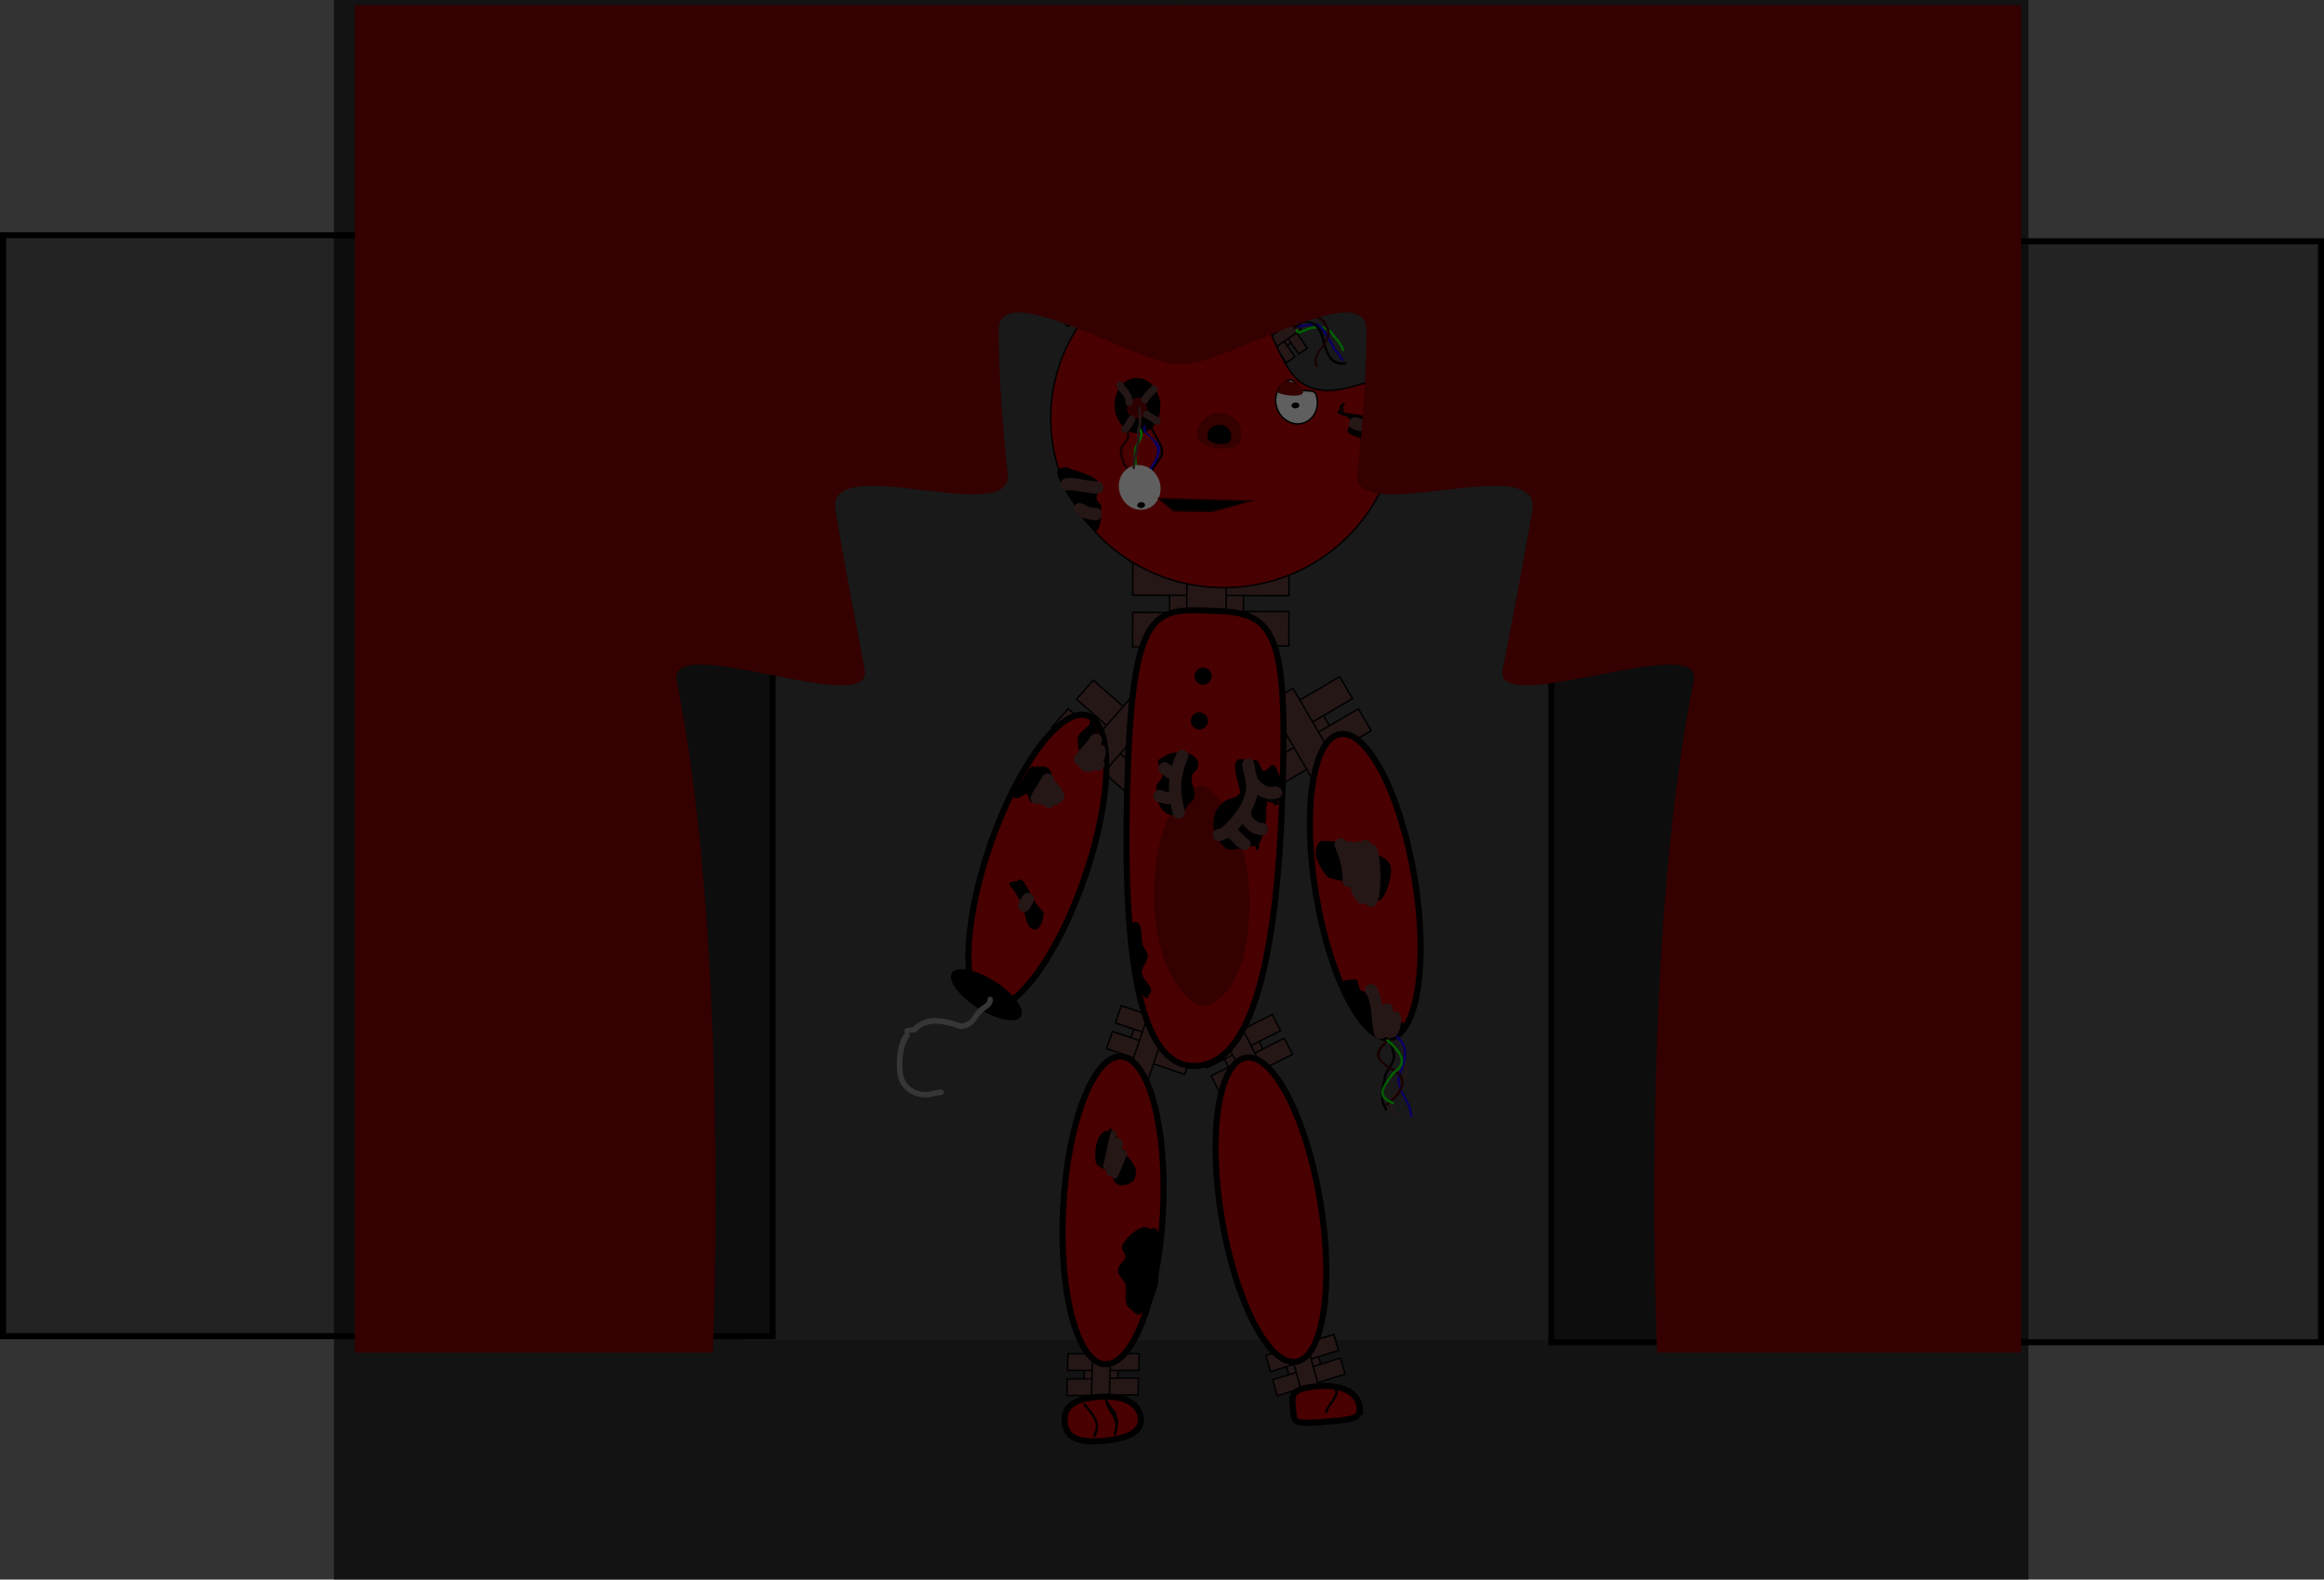 <svg version="1.1" xmlns="http://www.w3.org/2000/svg" xmlns:xlink="http://www.w3.org/1999/xlink" width="764" height="519.38" viewBox="0,0,764,519.38"><rect x="0" y="0" width="764" height="519.38" fill="#333333" stroke="none"/><g transform="translate(148.306,79.69)"><g data-paper-data="{&quot;isPaintingLayer&quot;:true}" fill-rule="nonzero" stroke-linejoin="miter" stroke-miterlimit="10" stroke-dasharray="" stroke-dashoffset="0" style="mix-blend-mode: normal"><path d="M97.5,361v-362h279v362z" fill="#424242" stroke="none" stroke-width="NaN" stroke-linecap="butt"/><path d="M-147.306,359.656v-362h253v362z" fill="#232323" stroke="#000000" stroke-width="2" stroke-linecap="butt"/><path d="M361.694,361.656v-362h253v362z" fill="#232323" stroke="#000000" stroke-width="2" stroke-linecap="butt"/><g fill="#663f3f" stroke="#000000" stroke-width="0.5" stroke-linecap="butt"><path d="M208.035,375.649l0.149,-5.503l11.056,-0.012l-0.149,5.503z"/><path d="M202.411,379.192l0.149,-5.503l11.056,-0.012l-0.149,5.503z"/><path d="M214.981,370.924l0.149,-5.503l11.056,-0.012l-0.149,5.503z"/><path d="M214.762,378.983l0.149,-5.503l11.056,-0.012l-0.149,5.503z"/><path d="M202.635,370.937l0.149,-5.503l11.056,-0.012l-0.149,5.503z"/><path d="M210.354,385.277l0.618,-22.8l5.897,-0.006l-0.618,22.8z"/></g><g fill="#663f3f" stroke="#000000" stroke-width="0.5" stroke-linecap="butt"><path d="M275.89,374.221l-1.485,-5.301l10.558,-3.28l1.485,5.301z"/><path d="M271.566,379.269l-1.485,-5.301l10.558,-3.28l1.485,5.301z"/><path d="M281.129,367.654l-1.485,-5.301l10.558,-3.28l1.485,5.301z"/><path d="M283.303,375.417l-1.485,-5.301l10.558,-3.28l1.485,5.301z"/><path d="M269.339,371.316l-1.485,-5.301l10.558,-3.28l1.485,5.301z"/><path d="M280.952,382.733l-6.151,-21.963l5.631,-1.749l6.151,21.963z"/></g><g fill="#663f3f" stroke="#000000" stroke-width="0.5" stroke-linecap="butt"><path d="M207.582,161.465l5.509,-6.255l13.403,11.805l-5.509,6.255z"/><path d="M197.339,159.583l5.509,-6.255l13.403,11.805l-5.509,6.255z"/><path d="M220.569,163.383l5.509,-6.255l13.403,11.805l-5.509,6.255z"/><path d="M212.502,172.542l5.509,-6.255l13.403,11.805l-5.509,6.255z"/><path d="M205.603,150.201l5.509,-6.255l13.403,11.805l-5.509,6.255z"/><path d="M201.069,175.165l22.823,-25.912l7.148,6.296l-22.823,25.912z"/></g><g fill="#663f3f" stroke="#000000" stroke-width="0.5" stroke-linecap="butt"><path d="M274.984,170.767l-4.204,-7.197l15.422,-9.008l4.204,7.197z"/><path d="M269.976,179.898l-4.204,-7.197l15.422,-9.008l4.204,7.197z"/><path d="M280.891,159.043l-4.204,-7.197l15.422,-9.008l4.204,7.197z"/><path d="M287.047,169.581l-4.204,-7.197l15.422,-9.008l4.204,7.197z"/><path d="M263.67,169.102l-4.204,-7.197l15.422,-9.008l4.204,7.197z"/><path d="M285.939,181.26l-17.416,-29.816l8.225,-4.804l17.416,29.816z"/></g><g fill="#663f3f" stroke="#000000" stroke-width="0.5" stroke-linecap="butt"><path d="M256.527,273.083l-2.692,-5.319l11.398,-5.769l2.692,5.319z"/><path d="M252.558,279.387l-2.692,-5.319l11.398,-5.769l2.692,5.319z"/><path d="M261.248,264.966l-2.692,-5.319l11.398,-5.769l2.692,5.319z"/><path d="M265.19,272.755l-2.692,-5.319l11.398,-5.769l2.692,5.319z"/><path d="M248.52,271.408l-2.692,-5.319l11.398,-5.769l2.692,5.319z"/><path d="M263.897,281.045l-11.153,-22.036l6.079,-3.077l11.153,22.036z"/></g><g fill="#663f3f" stroke="#000000" stroke-width="0.5" stroke-linecap="butt"><path d="M222.779,263.532l1.917,-5.645l12.096,4.108l-1.917,5.645z"/><path d="M215.499,265.107l1.917,-5.645l12.096,4.108l-1.917,5.645z"/><path d="M231.881,261.226l1.917,-5.645l12.096,4.108l-1.917,5.645z"/><path d="M229.075,269.492l1.917,-5.645l12.096,4.108l-1.917,5.645z"/><path d="M218.374,256.639l1.917,-5.645l12.096,4.108l-1.917,5.645z"/><path d="M222.247,274.369l7.941,-23.386l6.451,2.191l-7.941,23.386z"/></g><g fill="#663f3f" stroke="#000000" stroke-width="0.5" stroke-linecap="butt"><path d="M269.594,28.72l2.788,-1.928l4.131,5.974l-2.788,1.928z"/><path d="M265.736,26.972l2.788,-1.928l4.131,5.974l-2.788,1.928z"/><path d="M274.531,30.751l2.788,-1.928l4.131,5.974l-2.788,1.928z"/><path d="M270.448,33.574l2.788,-1.928l4.131,5.974l-2.788,1.928z"/><path d="M269.918,24.08l2.788,-1.928l4.131,5.974l-2.788,1.928z"/><path d="M265.679,33.487l11.549,-7.986l2.203,3.186l-11.549,7.986z"/></g><g fill="#663f3f" stroke="#000000" stroke-width="0.5" stroke-linecap="butt"><path d="M204.065,23.621l-2.237,-2.546l5.456,-4.794l2.237,2.546z"/><path d="M202.775,27.655l-2.237,-2.546l5.456,-4.794l2.237,2.546z"/><path d="M205.511,18.482l-2.237,-2.546l5.456,-4.794l2.237,2.546z"/><path d="M208.787,22.211l-2.237,-2.546l5.456,-4.794l2.237,2.546z"/><path d="M199.419,23.836l-2.237,-2.546l5.456,-4.794l2.237,2.546z"/><path d="M209.253,26.958l-9.269,-10.548l2.91,-2.557l9.269,10.548z"/></g><g fill="#663f3f" stroke="#000000" stroke-width="0.5" stroke-linecap="butt"><path d="M236.176,125.743l0.031,-11.321l24.258,0.066l-0.031,11.321z"/><path d="M224.027,132.987l0.031,-11.321l24.258,0.066l-0.031,11.321z"/><path d="M251.162,116.08l0.031,-11.321l24.258,0.066l-0.031,11.321z"/><path d="M251.117,132.657l0.031,-11.321l24.258,0.066l-0.031,11.321z"/><path d="M224.074,116.006l0.031,-11.321l24.258,0.066l-0.031,11.321z"/><path d="M241.782,145.569l0.129,-46.899l12.938,0.035l-0.129,46.899z"/></g><path d="M311.021,52.997c2.531,30.741 -20.879,57.758 -52.288,60.345c-31.409,2.587 -58.924,-20.237 -61.455,-50.978c-2.531,-30.741 20.879,-57.759 52.288,-60.345c13.557,-1.116 19.498,37.179 29.908,44.124c13.709,9.145 30.109,-10.618 31.548,6.855z" fill="#c50000" stroke="#000000" stroke-width="0.5" stroke-linecap="butt"/><path d="M224.897,44.835c4.006,-0.33 7.58,3.372 7.983,8.267c0.403,4.896 -2.517,9.132 -6.523,9.462c-4.006,0.33 -7.58,-3.372 -7.983,-8.267c-0.403,-4.896 2.517,-9.132 6.523,-9.462z" fill="#000000" stroke="#000000" stroke-width="0.5" stroke-linecap="butt"/><path d="M222.081,76.467c-0.404,-0.018 -0.385,-0.422 -0.385,-0.422l0.035,-0.608c0.265,-0.9 -0.203,-1.756 -0.901,-2.359c-0.177,-1.579 -1.28,-3.011 -1.057,-4.705c0.237,-1.795 1.666,-2.529 2.298,-4.01c0.385,-0.901 -0.328,-3.463 -0.413,-4.49c0,0 -0.033,-0.403 0.37,-0.436c0.403,-0.033 0.436,0.37 0.436,0.37c0.102,1.232 0.796,3.716 0.357,4.858c-0.557,1.449 -2.007,2.147 -2.249,3.829c-0.217,1.506 0.911,2.808 0.976,4.215c0.892,0.742 1.203,1.805 0.968,2.921l-0.013,0.453c0,0 -0.019,0.404 -0.422,0.385z" fill="#420000" stroke="none" stroke-width="0.5" stroke-linecap="butt"/><path d="M230.029,77.764c-0.403,0.033 -0.436,-0.37 -0.436,-0.37l-0.04,-0.484c-0.185,-2.252 1.643,-3.466 2.61,-5.505c3.628,-3.472 -2.437,-8.158 -2.768,-12.169c0,0 -0.033,-0.403 0.37,-0.436c0.403,-0.033 0.436,0.37 0.436,0.37c0.373,4.533 6.51,8.47 2.626,12.696c-0.867,1.853 -2.629,3.042 -2.469,4.978l0.04,0.484c0,0 0.033,0.403 -0.37,0.436z" fill="#000000" stroke="none" stroke-width="0.5" stroke-linecap="butt"/><path d="M225.747,75.166c-0.362,0.18 -0.542,-0.181 -0.542,-0.181l-0.028,-0.056c-0.13,-0.265 -0.259,-0.53 -0.389,-0.795c-0.199,-2.197 -0.836,-5.24 0.103,-7.276c0.72,-1.56 2.523,-3.084 1.175,-5.219c0,0 -0.21,-0.346 0.136,-0.555c0.346,-0.21 0.555,0.136 0.555,0.136c1.469,2.493 -0.283,4.191 -1.146,6.006c-0.853,1.793 -0.188,4.714 -0.045,6.691c0.111,0.217 0.222,0.435 0.333,0.652l0.028,0.056c0,0 0.18,0.362 -0.181,0.542z" fill="#04ff00" stroke="none" stroke-width="0.5" stroke-linecap="butt"/><path d="M228.171,75.888c-0.033,-0.403 0.37,-0.436 0.37,-0.436l0.303,0.199c0.691,-1.693 1.996,-2.879 2.556,-4.43c1.347,-3.338 0.528,-4.349 -1.528,-6.944c-0.959,-1.21 -3.015,-1.731 -2.276,-3.777c0,0 0.151,-0.375 0.526,-0.225c0.375,0.151 0.225,0.526 0.225,0.526c-0.704,1.513 3.063,4.005 3.956,5.097c1.516,1.854 0.615,3.699 -0.152,5.624c-0.651,1.516 -1.886,2.722 -2.556,4.43l-0.987,0.306c0,0 -0.403,0.033 -0.436,-0.37z" fill="#1c00ff" stroke="none" stroke-width="0.5" stroke-linecap="butt"/><path d="M219.967,82.856c-1.377,-3.871 0.372,-8.028 3.907,-9.285c3.534,-1.257 7.516,0.862 8.893,4.733c1.377,3.871 -0.372,8.028 -3.907,9.285c-3.534,1.257 -7.516,-0.862 -8.893,-4.733z" fill="#ffffff" stroke="#000000" stroke-width="0" stroke-linecap="butt"/><path d="M228.134,86.277c0.044,0.534 -0.498,1.015 -1.21,1.073c-0.712,0.059 -1.325,-0.327 -1.369,-0.861c-0.044,-0.534 0.498,-1.015 1.21,-1.073c0.712,-0.059 1.325,0.327 1.369,0.861z" fill="#000000" stroke="none" stroke-width="0" stroke-linecap="butt"/><path d="M271.513,54.596c-1.377,-3.871 0.372,-8.028 3.907,-9.285c1.782,-0.634 2.6,2.276 4.218,3.15c1.591,0.86 3.992,-0.336 4.674,1.583c1.377,3.871 -0.372,8.028 -3.907,9.285c-3.534,1.257 -7.516,-0.862 -8.893,-4.733z" fill="#ffffff" stroke="#000000" stroke-width="0.5" stroke-linecap="butt"/><path d="M278.86,53.515c0.044,0.534 -0.498,1.015 -1.21,1.073c-0.712,0.059 -1.325,-0.327 -1.369,-0.861c-0.044,-0.534 0.498,-1.015 1.21,-1.073c0.712,-0.059 1.325,0.327 1.369,0.861z" fill="#000000" stroke="none" stroke-width="0" stroke-linecap="butt"/><path d="M262.767,85.026l-12.695,3.479l-12.591,-0.18l-4.797,-4.067z" fill="#000000" stroke="#3e0000" stroke-width="0.5" stroke-linecap="round"/><path d="M204.103,7.925c6.789,6.12 4.191,5.962 0.707,9.827c-3.484,3.865 -5.387,5.595 -12.176,-0.525c-6.789,-6.12 -10.824,-12.058 -7.341,-15.923c3.484,-3.865 12.02,0.501 18.809,6.621z" fill="#ff0000" stroke="#000000" stroke-width="0.5" stroke-linecap="butt"/><path d="M203.948,10.388c4.445,4.006 2.744,3.903 0.463,6.433c-2.28,2.53 -3.526,3.663 -7.971,-0.343c-4.445,-4.006 -7.086,-7.894 -4.806,-10.424c2.28,-2.53 7.869,0.328 12.314,4.334z" fill="#d00000" stroke="#000000" stroke-width="0.5" stroke-linecap="butt"/><path d="M293.244,35.78c-0.396,0.083 -0.479,-0.313 -0.479,-0.313l-0.014,-0.068c-0.173,-1.237 -1.856,-3.201 -2.884,-4.306c-1.839,-2.918 -3.882,-3.153 -7.181,-2.516c-1.688,0.326 -4.618,2.702 -5.065,0.379c0,0 -0.033,-0.403 0.37,-0.436c0.403,-0.033 0.436,0.37 0.436,0.37c-0.114,0.808 3.066,-0.903 4.105,-1.106c3.538,-0.691 5.997,-0.356 7.976,2.818c1.227,1.319 2.647,3.112 3.034,4.633l0.014,0.068c0,0 0.083,0.396 -0.313,0.479z" fill="#04ff00" stroke="none" stroke-width="0.5" stroke-linecap="butt"/><path d="M293.3,38.935c-0.295,0.277 -0.571,-0.018 -0.571,-0.018l-0.571,-0.67c-0.397,-1.601 -2.523,-2.621 -2.853,-4.547c-1.279,-1.353 -2.872,-5.617 -4.654,-6.166c-1.547,-0.476 -4.643,0.413 -6.29,0.549c0,0 -0.403,0.033 -0.436,-0.37c-0.033,-0.403 0.37,-0.436 0.37,-0.436c1.744,-0.144 4.956,-1.055 6.604,-0.513c2.08,0.684 3.721,4.978 5.131,6.576c0.394,1.992 2.323,2.953 2.903,4.674l0.386,0.35c0,0 0.277,0.295 -0.018,0.571z" fill="#1c00ff" stroke="none" stroke-width="0.5" stroke-linecap="butt"/><path d="M294.332,39.75c0.033,0.403 -0.37,0.436 -0.37,0.436l-0.453,0.037c-4.617,0.364 -5.617,-3.291 -6.993,-6.77c-0.282,-3.224 -2.583,-8.569 -7.008,-6.632c-0.721,0.316 -1.172,1.226 -1.953,1.328c0,0 -0.403,0.033 -0.436,-0.37c-0.033,-0.403 0.37,-0.436 0.37,-0.436c1.045,-0.005 1.284,-1.242 2.598,-1.422c4.696,-0.643 6.908,3.318 7.216,7.346c1.257,3.112 1.963,6.48 6.142,6.149l0.451,-0.037c0,0 0.403,-0.033 0.436,0.37z" fill="#000000" stroke="none" stroke-width="0.5" stroke-linecap="butt"/><path d="M284.864,40.896c-0.35,0.203 -0.553,-0.147 -0.553,-0.147l-0.161,-0.278c-2.313,-3.991 6.663,-8.63 3.062,-12.819c-1.167,-3.155 -4.155,-3.219 -7.424,-2.089c-1.025,0.354 -3.319,0.912 -2.29,2.41c0,0 0.21,0.346 -0.136,0.555c-0.346,0.21 -0.555,-0.136 -0.555,-0.136c-1.216,-2.179 1.042,-3.038 2.722,-3.596c3.496,-1.161 7.128,-1.109 8.385,2.452c3.751,4.636 -5.192,9.152 -3.064,12.816l0.161,0.278c0,0 0.203,0.35 -0.147,0.553z" fill="#420000" stroke="none" stroke-width="0.5" stroke-linecap="butt"/><path d="M273.251,182.411c-1.93,54.558 -10.359,89.071 -29.55,88.393c-19.191,-0.679 -23.17,-43.377 -21.24,-97.935c1.93,-54.558 9.788,-52.366 28.979,-51.688c19.191,0.679 23.74,6.672 21.81,61.23z" fill="#c50000" stroke="#000000" stroke-width="2" stroke-linecap="butt"/><path d="M262.434,219.567c-0.752,27.008 -12.163,31.623 -15.734,31.524c-3.571,-0.099 -16.343,-11.474 -15.592,-38.482c0.752,-27.008 11.964,-34.041 15.535,-33.941c3.571,0.099 16.542,13.892 15.791,40.9z" fill="#8b0000" stroke="none" stroke-width="0" stroke-linecap="butt"/><path d="M243.168,157.561c-0.128,-1.558 1.031,-2.925 2.588,-3.053c1.558,-0.128 2.925,1.031 3.053,2.588c0.128,1.558 -1.031,2.925 -2.588,3.053c-1.558,0.128 -2.925,-1.031 -3.053,-2.588z" fill="#000000" stroke="none" stroke-width="0.5" stroke-linecap="butt"/><path d="M244.391,142.856c-0.128,-1.558 1.031,-2.925 2.588,-3.053c1.558,-0.128 2.925,1.031 3.053,2.588c0.128,1.558 -1.031,2.925 -2.588,3.053c-1.558,0.128 -2.925,-1.031 -3.053,-2.588z" fill="#000000" stroke="none" stroke-width="0.5" stroke-linecap="butt"/><path d="M208.267,208.853c-9.118,26.449 -23.464,45.494 -32.042,42.537c-8.578,-2.957 -8.141,-26.796 0.977,-53.246c9.118,-26.449 23.464,-45.494 32.042,-42.537c8.578,2.957 8.141,26.796 -0.977,53.246z" fill="#c50000" stroke="#000000" stroke-width="2" stroke-linecap="butt"/><path d="M316.714,208.978c4.571,27.601 1.019,51.178 -7.932,52.66c-8.952,1.482 -19.914,-19.691 -24.485,-47.292c-4.571,-27.601 -1.019,-51.178 7.932,-52.66c8.952,-1.482 19.914,19.691 24.485,47.292z" fill="#c50000" stroke="#000000" stroke-width="2" stroke-linecap="butt"/><path d="M285.72,315.383c4.571,27.601 1.019,51.178 -7.932,52.66c-8.952,1.482 -19.914,-19.691 -24.485,-47.292c-4.571,-27.601 -1.019,-51.178 7.932,-52.66c8.952,-1.482 19.914,19.691 24.485,47.292z" fill="#c50000" stroke="#000000" stroke-width="2" stroke-linecap="butt"/><path d="M234.01,319.149c-1.472,27.938 -10.01,50.2 -19.071,49.723c-9.061,-0.477 -15.214,-23.513 -13.742,-51.451c1.472,-27.938 10.01,-50.2 19.071,-49.723c9.061,0.477 15.214,23.513 13.742,51.451z" fill="#c50000" stroke="#000000" stroke-width="2" stroke-linecap="butt"/><path d="M226.734,386.579c0.33,4.006 -3.197,6.754 -12.766,7.542c-9.569,0.788 -11.953,-2.285 -12.283,-6.291c-0.33,-4.006 1.519,-7.427 11.088,-8.215c9.569,-0.788 13.631,2.958 13.961,6.964z" fill="#c50000" stroke="#000000" stroke-width="2" stroke-linecap="butt"/><path d="M298.656,383.091c0.33,4.006 -2.881,4.024 -12.45,4.812c-9.569,0.788 -9.067,-0.089 -9.397,-4.094c-0.33,-4.006 -1.683,-6.893 7.887,-7.681c9.569,-0.788 13.631,2.958 13.961,6.964z" fill="#c50000" stroke="#000000" stroke-width="2" stroke-linecap="butt"/><path d="M211.476,392.856c-0.4,-0.055 -0.345,-0.456 -0.345,-0.456l0.104,-0.552c2.156,-3.69 -1.187,-6.922 -3.292,-9.409c0,0 -0.261,-0.309 0.047,-0.57c0.309,-0.261 0.57,0.047 0.57,0.047c2.42,2.86 5.587,6.176 3.382,10.323l-0.01,0.271c0,0 -0.055,0.4 -0.456,0.345z" fill="#000000" stroke="none" stroke-width="0.5" stroke-linecap="butt"/><path d="M218.28,392.306c-0.403,0.033 -0.436,-0.37 -0.436,-0.37l0.004,-0.449c0.075,-0.192 0.151,-0.384 0.226,-0.577c1.246,-5.097 -2.667,-5.901 -3.062,-10.371c0,0 -0.033,-0.403 0.37,-0.436c0.403,-0.033 0.436,0.37 0.436,0.37c0.153,2.027 2.256,2.924 2.797,4.545c0.839,2.514 0.863,3.542 0.229,6.136c-0.081,0.209 -0.162,0.418 -0.244,0.627l0.048,0.089c0,0 0.033,0.403 -0.37,0.436z" fill="#000000" stroke="none" stroke-width="0.5" stroke-linecap="butt"/><path d="M287.593,384.954c-0.393,-0.096 -0.297,-0.489 -0.297,-0.489l0.01,-0.043c0.498,-2.028 4.176,-5.448 3.222,-6.946c0,0 -0.21,-0.346 0.136,-0.555c0.346,-0.21 0.555,0.136 0.555,0.136c1.343,2.291 -2.51,5.014 -3.128,7.557l-0.01,0.042c0,0 -0.096,0.393 -0.489,0.297z" fill="#000000" stroke="none" stroke-width="0.5" stroke-linecap="butt"/><path d="M216.315,291.465c0.261,-0.308 0.57,-0.047 0.57,-0.047l0.375,0.345c0.855,1.459 2.094,2.703 2.841,4.48c0.41,4.645 6.996,6.177 4.412,12.142c-1.341,1.432 -4.717,2.501 -6.243,0.752c-0.794,-0.911 -0.748,-2.597 -1.827,-3.39c-1.508,-1.109 -3.099,-1.247 -4.419,-2.939c-0.857,-2.855 -0.072,-11.495 4.494,-10.646c0,0 0.016,0.004 0.041,0.013l-0.196,-0.14c0,0 -0.308,-0.261 -0.047,-0.57z" fill="#000000" stroke="none" stroke-width="0.5" stroke-linecap="butt"/><path d="M230.402,324.137l0.201,-0.017c1.744,-0.105 1.95,1.517 2.062,2.873c0.264,3.205 -0.743,5.762 -0.479,8.964c0.271,3.288 0.833,6.401 -0.688,9.099c0.102,1.847 -4.708,9.394 -6.657,7.103c0,0 -0.056,-0.091 -0.062,-0.209l-0.316,-0.137c-0.454,-0.748 -1.243,-0.964 -1.811,-1.583c-1.535,-1.676 -0.734,-4.879 -0.897,-6.865c-0.103,-1.768 -1.508,-2.587 -2.191,-3.992c-1.207,-2.482 1.191,-3.607 2.008,-5.38c0.539,-1.17 -1.121,-2.401 -1.076,-3.606c0.418,-2.329 4.905,-6.369 7.355,-6.591c0.617,-0.056 1.423,0.325 2.185,0.654c0.049,-0.287 0.365,-0.313 0.365,-0.313z" fill="#000000" stroke="none" stroke-width="0.5" stroke-linecap="butt"/><path d="M270.67,185.051c-0.28,-0.155 -0.216,-0.408 -0.177,-0.508c-1.011,-0.353 -2.016,-0.82 -2.314,-0.514c-0.287,0.294 0.574,0.996 -0.323,1.55c0.581,3.931 -0.555,9.039 -2.462,12.701c0.125,0.15 0.247,0.336 0.37,0.567l-0.176,0.161l0.081,0.069l-0.493,0.581c-0.067,0.079 -0.164,0.132 -0.275,0.141c-0.223,0.018 -0.418,-0.147 -0.436,-0.37l-0.066,-0.806l0.213,-0.018c0.001,-0.017 0.002,-0.033 0.003,-0.05c-0.51,-0.199 -1.166,0.01 -1.704,0.055c-1.896,0.156 -6.017,1.613 -7.716,0.845c-1.863,-0.841 -4.361,-4.678 -4.533,-6.733c-0.296,-3.594 0.397,-6.28 3.239,-8.71c1.525,-1.304 4.686,-1.052 5.528,-3.193c-0.273,-2.795 -4.865,-13.095 2.093,-10.475c0.156,-0.068 0.325,-0.001 0.325,-0.001c0.963,0.41 2.094,-0.352 3.01,0.04c1.022,0.438 1.234,3.035 2.108,3.313c1.882,0.598 2.471,-3.612 4.185,-0.963c0.737,1.258 0.691,2.401 1.815,3.261l0.164,0.544c0,0 0.027,0.325 -0.259,0.415c0.732,1.978 1.133,4.067 -0.347,5.97c-0.288,0.525 -0.688,0.908 -0.979,1.39c0.221,0.057 0.368,0.048 0.404,-0.072l0.195,-0.501c0,0 0.151,-0.375 0.526,-0.225c0.375,0.151 0.225,0.526 0.225,0.526l-0.253,0.618c-0.303,0.27 -0.8,0.254 -1.357,0.121l-0.062,0.111c0,0 -0.196,0.354 -0.55,0.158z" fill="#000000" stroke="none" stroke-width="0.5" stroke-linecap="butt"/><path d="M191.18,172.168c0.224,0.09 0.261,0.26 0.254,0.382c1.559,-0.214 3.481,-0.527 4.684,0.268c1.769,1.169 0.991,3.048 1.616,4.675c0.312,0.811 1.592,1.523 2.144,2.203c2.679,2.47 1.295,4.528 -1.956,4.796c-0.559,0.046 -2.544,0.476 -2.819,-0.349c-0.067,-0.202 0.084,-0.494 0.352,-0.822c-1.899,0.723 -4.053,1.111 -4.848,0.615c-0.727,-0.453 -0.973,-2.474 -1.275,-2.586c-0.472,-0.175 -1.523,0.727 -1.853,0.924c-0.226,0.046 -0.452,0.093 -0.678,0.139c-0.071,0.162 -0.252,0.224 -0.252,0.224c-0.088,0.029 -0.171,0.055 -0.25,0.077c-0.037,0.018 -0.109,0.046 -0.194,0.049c-3.341,0.749 1.589,-5.65 2.406,-7.126c0.53,-0.939 0.879,-1.814 1.573,-2.584c0.002,-0.356 0.372,-0.387 0.372,-0.387c0.007,-0.001 0.014,-0.001 0.021,-0.002c0.06,-0.053 0.123,-0.106 0.188,-0.158l-0.012,-0.113c0,0 0.151,-0.375 0.526,-0.225z" fill="#000000" stroke="none" stroke-width="0.5" stroke-linecap="butt"/><path d="M210.194,157.307c0.219,-0.018 0.329,0.093 0.384,0.198c0.053,-0.002 0.114,0.008 0.181,0.035c0.285,0.114 0.267,0.358 0.241,0.469c2.074,2.185 1.722,4.956 2.846,7.586c0.191,2.041 1.768,5.104 0.532,6.9c0.01,0.216 -0.153,0.403 -0.37,0.421c-0.042,0.038 -0.085,0.075 -0.131,0.111c0,0 -0.317,0.251 -0.568,-0.066c-0.001,-0.001 -0.002,-0.002 -0.002,-0.003c-0.05,0.018 -0.087,0.023 -0.087,0.023l-0.201,0.01c-3.153,1.326 -7.675,-0.169 -6.743,-4.07c0.503,-1.998 -0.648,-4.147 -0.258,-6.122c0.343,-1.736 3.009,-2.912 4.006,-4.606c-0.016,-0.013 -0.031,-0.027 -0.047,-0.04l-0.153,-0.41c0,0 -0.033,-0.403 0.37,-0.436z" fill="#000000" stroke="none" stroke-width="0.5" stroke-linecap="butt"/><path d="M302.337,200.167l0.321,0.242c2.184,1.281 4.957,1.677 6.131,4.508c0.831,2.539 -1.007,8.874 -2.808,10.891c-0.97,1.086 -4.098,0.655 -5.407,0.632c-2.695,-0.091 -3.312,-3.979 -5.41,-5.448c-1.533,-1.073 -5.023,-1.374 -6.9,-2.225c-2.278,-2.378 -6.089,-8.272 -2.726,-11.645c0.608,-0.61 3.26,-0.207 4.07,-0.207c3.091,0 10.794,0.074 12.727,3.251z" fill="#000000" stroke="none" stroke-width="0.5" stroke-linecap="butt"/><path d="M312.738,256.455c0.393,0.096 0.297,0.489 0.297,0.489l-0.023,0.091c0.121,0.025 0.289,0.106 0.31,0.36c0.033,0.403 -0.37,0.436 -0.37,0.436l-0.252,-0.067c-0.057,0.091 -0.113,0.183 -0.17,0.274c-2.243,4.015 -5.368,4.221 -9.126,2.099c-3.783,-0.987 -5.997,-5.906 -7.717,-9.072c-0.688,-2.637 -3.024,-5.043 -2.294,-8.176c0,0 0.096,-0.393 0.489,-0.297c0.049,0.012 0.09,0.028 0.125,0.048c0.063,-0.023 0.113,-0.027 0.113,-0.027c0.651,-0.054 3.015,-0.581 3.518,-0.171c0.801,0.653 0.576,3.334 1.866,3.845c0.775,0.307 2.082,-0.626 2.752,-0.556c1.292,0.134 1.74,1.501 2.151,2.463c1.519,4.408 5.533,4.995 8.06,8.279c0.069,-0.033 0.158,-0.046 0.271,-0.018zM312.996,257.24l-0.024,-0.048l-0.002,0.006c0.009,0.014 0.017,0.028 0.026,0.042z" fill="#000000" stroke="none" stroke-width="0.5" stroke-linecap="butt"/><path d="M187.009,209.617c0.008,-0.008 0.016,-0.016 0.025,-0.024c0.302,-0.268 0.571,0.034 0.571,0.034c3.079,3.471 3.511,7.398 7.141,10.585c0.214,1.868 -1.236,8.081 -4.598,4.869c-1.041,-0.994 -1.807,-5.387 -1.985,-6.509c-0.99,-1.729 -2.207,-4.085 -3.414,-5.834c-0.265,-0.383 -1.412,-1.297 -1.265,-1.845c0.262,-0.978 2.149,-0.578 2.825,-1.008l0.148,-0.207c0,0 0.251,-0.297 0.552,-0.061z" fill="#000000" stroke="none" stroke-width="0.5" stroke-linecap="butt"/><path d="M194.868,19.368c-0.317,0.251 -0.568,-0.066 -0.568,-0.066l-0.302,-0.381c-0.716,-0.912 -1.719,-1.612 -2.497,-2.49c-1.716,-2.183 -6.155,-4.577 -6.499,-7.407c0,0 -0.025,-0.308 0.237,-0.408c0,-0.001 0.001,-0.002 0.001,-0.002c0.151,-0.375 0.526,-0.225 0.526,-0.225c3.381,1.44 9.781,0.494 10.138,5.571c-0.678,1.727 -0.882,2.134 -0.743,4.118l-0.249,0.65c0,0 -0.004,0.01 -0.013,0.027l0.035,0.044c0,0 0.251,0.317 -0.066,0.568z" fill="#000000" stroke="none" stroke-width="0.5" stroke-linecap="butt"/><path d="M292.221,55.143c0.308,0.261 0.047,0.57 0.047,0.57l-0.152,-0.004c-0.004,0.035 0.259,0.096 0.706,0.174c-0.854,-0.934 -1.179,-1.959 0.362,-3.059c0,0 0.346,-0.21 0.555,0.136c0.21,0.346 -0.136,0.555 -0.136,0.555c-0.45,0.186 -0.356,1.673 -0.082,2.482c2.606,0.404 8.031,1.071 9.222,1.293c0.931,0.487 3.454,1.384 3.516,2.703c0.04,0.852 -2.245,5.189 -3.13,5.486c-1.139,0.381 -4.757,-1.301 -5.937,-1.713c-0.611,-0.216 -1.995,-0.724 -2.32,-1.347c-0.716,-1.371 1.15,-2.068 1.03,-3.462c-0.047,-0.545 -0.841,-1.162 -1.691,-1.841c-1.588,-0.3 -2.785,-0.719 -2.901,-1.341l0.341,-0.585c0,0 0.261,-0.308 0.57,-0.047z" fill="#000000" stroke="none" stroke-width="0.5" stroke-linecap="butt"/><path d="M211.492,94.446c-1.157,-0.981 -2.516,-1.888 -3.441,-3.071c-1.518,-3.479 -3.994,-6.034 -5.919,-9.179c-0.464,-1.086 -3.266,-5.155 -2.808,-7.039c-0.027,-0.164 0.067,-0.283 0.136,-0.345c0.152,-0.261 0.405,-0.453 0.784,-0.55c0,0 0.092,-0.008 0.192,0.028c0.677,-0.239 1.255,-0.292 2.022,-0.335c3.032,1.621 14.425,3.129 9.885,9.021c-0.627,2.644 1.363,2.355 1.378,3.895c0.024,2.436 0.193,5.976 -1.523,8.053c0,0 -0.261,0.308 -0.57,0.047c-0.22,-0.187 -0.15,-0.398 -0.091,-0.503z" fill="#000000" stroke="none" stroke-width="0.5" stroke-linecap="butt"/><path d="M229.212,248.482c-0.261,0.308 -0.57,0.047 -0.57,0.047l-0.08,-0.078c-0.005,-0.003 -0.009,-0.005 -0.014,-0.008c-0.18,-0.005 -0.274,-0.106 -0.323,-0.202c-2.01,-1.402 -1.078,-3.84 -2.468,-5.594c-0.403,-3.48 -1.262,-6.903 -1.561,-10.537c-0.112,-1.362 -0.912,-5.475 -0.292,-7.417c-0.014,0.008 -0.027,0.017 -0.041,0.026c0,0 -0.346,0.21 -0.555,-0.136c-0.21,-0.346 0.136,-0.555 0.136,-0.555c4.366,-2.56 3.189,4.706 3.834,6.715c0.522,1.626 1.538,2.119 1.693,4.01c0.114,2.274 -2.79,3.861 -1.649,6.498c0.805,1.86 4.803,4.777 1.572,6.432l0.008,0.028c0.018,0.01 0.036,0.02 0.054,0.03l0.211,0.169c0,0 0.308,0.261 0.047,0.57z" fill="#000000" stroke="none" stroke-width="0.5" stroke-linecap="butt"/><path d="M232.839,170.033l0.469,-0.285c0.381,-0.231 0.758,-0.469 1.133,-0.71c3.34,-2.645 13.286,-1.714 10.731,4.44c-4.844,2.942 2.515,8.063 -2.854,11.323c-2.432,6.063 -9.472,3.985 -10.044,-1.894c-0.086,-1.045 -0.761,-3.573 -0.316,-4.506c0.473,-0.99 1.677,-1.737 1.87,-3.017c0.264,-1.753 -1.343,-3.082 -1.498,-4.922c0,0 -0.033,-0.403 0.37,-0.436c0.052,-0.004 0.098,-0.001 0.138,0.007z" fill="#000000" stroke="none" stroke-width="0.5" stroke-linecap="butt"/><path d="M215.345,303.856l2.361,-10.742" fill="none" stroke="#663f3f" stroke-width="2" stroke-linecap="round"/><path d="M218.229,306.864l3.046,-7.35" fill="none" stroke="#663f3f" stroke-width="2" stroke-linecap="round"/><path d="M216.779,296.639c-0.092,-1.113 0.736,-2.089 1.849,-2.181c1.113,-0.092 2.089,0.736 2.181,1.849c0.032,0.394 -0.05,0.771 -0.22,1.098c0.274,0.644 0.131,1.318 0.131,1.318c-0.439,2.064 -0.877,4.129 -1.316,6.193l-0.165,0.681c0,0 -0.48,1.964 -2.443,1.484c-1.964,-0.48 -1.484,-2.443 -1.484,-2.443l0.138,-0.561c0.439,-2.064 0.877,-4.129 1.316,-6.193c0,0 0.052,-0.243 0.204,-0.541c-0.102,-0.215 -0.168,-0.452 -0.189,-0.703z" fill="#663f3f" stroke="none" stroke-width="0.5" stroke-linecap="butt"/><path d="M232.711,172.231c0.753,-1.876 2.629,-1.124 2.629,-1.124l1.251,0.789c0.092,0.146 0.203,0.285 0.33,0.413c0.395,-1.414 0.916,-2.837 1.57,-4.284c0,0 0.833,-1.842 2.675,-1.008c1.842,0.833 1.008,2.675 1.008,2.675c-0.805,1.779 -1.38,3.506 -1.737,5.225c0.006,0.13 0.001,0.268 -0.017,0.417c-0.032,0.275 -0.097,0.508 -0.186,0.705c-0.522,3.42 -0.188,6.844 0.914,10.61l0.088,0.593c0,0 0.166,2.015 -1.849,2.181c-2.015,0.166 -2.181,-1.849 -2.181,-1.849l0.055,0.19c-0.292,-1.033 -0.536,-2.048 -0.73,-3.048c-1.169,0.073 -2.364,-0.096 -3.427,-0.508l-0.801,-0.23c0,0 -1.932,-0.594 -1.338,-2.526c0.594,-1.932 2.526,-1.338 2.526,-1.338l1.28,0.41c0.357,0.218 0.808,0.319 1.254,0.308c-0.092,-1.479 -0.063,-2.937 0.094,-4.391c-0.945,-0.455 -1.815,-1.09 -2.52,-1.838l0.233,0.255c0,0 -1.876,-0.753 -1.124,-2.629z" fill="#663f3f" stroke="none" stroke-width="0.5" stroke-linecap="butt"/><path d="M262.448,198.954c-1.129,1.677 -2.806,0.548 -2.806,0.548l-1.457,-1.058c-0.821,-0.927 -1.686,-1.816 -2.576,-2.678c-0.053,0.043 -0.107,0.086 -0.16,0.128l-2.437,0.899c0,0 -1.931,0.599 -2.53,-1.332c-0.599,-1.931 1.332,-2.53 1.332,-2.53l1.123,-0.206c3.833,-3.025 7.865,-8.052 8.39,-13.148c0.269,-2.61 -1.035,-5.1 -1.27,-7.657c0,0 -0.166,-2.015 1.849,-2.181c2.015,-0.166 2.181,1.849 2.181,1.849c0.113,1.621 0.619,3.163 0.969,4.74c0.161,0.128 0.252,0.23 0.252,0.23c1.276,1.468 2.038,2.147 3.952,2.536l1.72,-0.163c0,0 2.015,-0.166 2.181,1.849c0.166,2.015 -1.849,2.181 -1.849,2.181l-2.309,0.169c-1.641,-0.357 -2.848,-0.777 -3.936,-1.447c-0.424,1.916 -1.187,3.791 -2.179,5.565c0.015,0.041 0.021,0.065 0.021,0.065c0.555,2.115 0.934,2.523 2.876,3.544l0.993,0.044c0,0 1.995,0.328 1.667,2.322c-0.328,1.995 -2.322,1.667 -2.322,1.667l-2.297,-0.497c-1.767,-1.014 -2.846,-1.899 -3.637,-3.194c-0.514,0.632 -1.051,1.241 -1.604,1.822c0.905,0.884 1.785,1.794 2.626,2.74l0.691,0.388c0,0 1.677,1.129 0.548,2.806z" fill="#663f3f" stroke="none" stroke-width="0.5" stroke-linecap="butt"/><path d="M214.791,171.51c0.092,1.113 -0.736,2.089 -1.849,2.181c-0.394,0.032 -0.771,-0.051 -1.098,-0.221c-1.132,0.681 -2.489,0.921 -3.976,0.358c-0.772,-0.292 -1.141,-1.139 -1.586,-1.881c-0.266,-0.074 -0.548,-0.219 -0.838,-0.464c-1.542,-1.307 -0.235,-2.849 -0.235,-2.849l1.026,-1.203c1.296,-1.739 2.836,-3.036 3.965,-4.873c0,0 1.076,-1.711 2.787,-0.635c1.711,1.076 0.635,2.787 0.635,2.787c-0.101,0.157 -0.204,0.311 -0.308,0.461c2.281,0.014 2.382,2.875 1.129,5.361c0.193,0.281 0.317,0.614 0.347,0.978z" fill="#663f3f" stroke="none" stroke-width="0.5" stroke-linecap="butt"/><path d="M198.863,184.992c-0.185,0.015 -0.366,0.005 -0.54,-0.028l-0.15,0.203c0,0 -1.202,1.625 -2.827,0.424c-0.218,-0.161 -0.386,-0.33 -0.512,-0.502c-0.083,-0.012 -0.17,-0.029 -0.26,-0.051c-0.468,-0.114 -0.798,-0.313 -1.028,-0.549c-0.413,0.242 -0.976,0.352 -1.713,0.057c-1.876,-0.753 -1.124,-2.629 -1.124,-2.629l0.276,-0.646c1.068,-1.92 2.337,-3.632 3.397,-5.553c0,0 0.98,-1.768 2.748,-0.789c1.109,0.614 1.137,1.539 1.004,2.143c0.084,0.028 0.169,0.062 0.258,0.102c0.804,0.364 1.098,0.92 1.175,1.431c0.132,0.053 0.269,0.123 0.41,0.212c0.821,0.516 1.001,1.179 0.965,1.728c0.396,0.335 0.665,0.821 0.711,1.379c0.072,0.871 -0.42,1.658 -1.17,2.003c-0.312,0.587 -0.908,1.008 -1.62,1.066z" fill="#663f3f" stroke="none" stroke-width="0.5" stroke-linecap="butt"/><path d="M187.651,219.96c-1.876,-0.753 -1.124,-2.629 -1.124,-2.629l0.333,-0.743c0.359,-0.57 0.717,-1.141 1.076,-1.711c0,0 1.076,-1.711 2.787,-0.635c1.711,1.076 0.635,2.787 0.635,2.787c-0.359,0.57 -0.717,1.141 -1.076,1.711l-0.003,0.096c0,0 -0.753,1.876 -2.629,1.124z" fill="#663f3f" stroke="none" stroke-width="0.5" stroke-linecap="butt"/><path d="M299.538,196.834c1.728,-1.049 2.777,0.678 2.777,0.678l0.194,0.473c1.514,-0.098 1.967,1.481 1.967,1.481c1.319,4.67 1.191,10.534 0.655,15.346l-0.756,2.314c0,0 -0.667,1.908 -2.575,1.242c-0.73,-0.255 -1.084,-0.692 -1.241,-1.135c-0.251,0.145 -0.538,0.239 -0.846,0.264c-0.772,0.064 -1.478,-0.315 -1.869,-0.925l-1.134,-1.697l0.011,-0.007l-0.035,-0.029c-0.527,-0.907 -0.919,-1.873 -1.194,-2.875c-0.185,0.032 -0.392,0.041 -0.623,0.022c-2.015,-0.168 -1.847,-2.182 -1.847,-2.182l0.102,-0.892c-0.334,-4.052 -0.958,-6.38 -2.553,-10.102c0,0 -0.794,-1.859 1.064,-2.653c1.859,-0.794 2.653,1.064 2.653,1.064c0.015,0.035 0.03,0.07 0.044,0.105c1.037,-0.852 2.294,-0.061 2.294,-0.061c0.083,0.053 0.166,0.105 0.249,0.158c0.311,-0.265 0.706,-0.439 1.144,-0.475c0.389,-0.032 0.761,0.048 1.084,0.214c0.12,-0.114 0.263,-0.224 0.433,-0.327zM295.982,201.632c-0.028,-0.017 -0.055,-0.034 -0.083,-0.052c0.016,0.055 0.033,0.11 0.049,0.164c0.011,-0.038 0.023,-0.075 0.034,-0.113z" fill="#663f3f" stroke="none" stroke-width="0.5" stroke-linecap="butt"/><path d="M310.979,287.172c-0.265,0.305 -0.57,0.04 -0.57,0.04l-0.264,-0.23c-4.904,-4.541 3.73,-10.565 3.403,-14.408c-0.424,-4.582 -4.484,-6.789 -5.632,-11.046c-0.282,-0.056 -0.58,-0.145 -0.897,-0.269c-0.24,0.286 -0.608,0.528 -1.166,0.645c-1.979,0.415 -2.393,-1.564 -2.393,-1.564l-0.35,-1.677c-0.545,-3.297 -0.412,-8.943 -2.327,-11.568c0,0 -1.123,-1.681 0.557,-2.804c1.681,-1.123 2.804,0.557 2.804,0.557c1.077,1.702 1.638,3.824 2.007,6.035c0.406,-0.467 1.199,-1.044 2.388,-0.458h-0c1.481,0.73 1.156,2.073 0.987,2.541c0.175,-0.06 0.375,-0.103 0.603,-0.122c2.015,-0.166 2.181,1.849 2.181,1.849c0.131,2.316 -0.477,6.805 -3.545,6.909c1.201,4.111 5.162,6.292 5.589,10.899c0.271,3.185 -8.049,10.402 -3.677,13.869l0.264,0.23c0,0 0.305,0.265 0.04,0.57z" fill="#663f3f" stroke="none" stroke-width="0.5" stroke-linecap="butt"/><path d="M200.337,79.74c-0.166,-2.015 1.849,-2.181 1.849,-2.181l2.01,-0.126c2.753,0.319 5.459,1.126 8.194,1.12c0,0 2.021,0.017 2.004,2.039c-0.017,2.021 -2.039,2.004 -2.039,2.004c-2.929,-0.049 -5.698,-0.808 -8.625,-1.146l-1.213,0.139c0,0 -2.015,0.166 -2.181,-1.849z" fill="#663f3f" stroke="none" stroke-width="0.5" stroke-linecap="butt"/><path d="M204.907,86.757c0.98,-1.768 2.748,-0.789 2.748,-0.789l1.129,0.633c0.963,0.465 2.06,0.723 3.129,0.714c0,0 2.021,0.035 1.986,2.057c-0.035,2.021 -2.057,1.986 -2.057,1.986c-1.614,-0.056 -3.243,-0.432 -4.726,-1.073l-1.421,-0.78c0,0 -1.768,-0.98 -0.789,-2.748z" fill="#663f3f" stroke="none" stroke-width="0.5" stroke-linecap="butt"/><path d="M307.521,61.212c-0.753,1.876 -2.629,1.124 -2.629,1.124l0.298,-0.023c-3.233,-0.061 -5.714,0.38 -8.772,-0.943c0,0 -1.842,-0.833 -1.008,-2.675c0.833,-1.842 2.675,-1.008 2.675,-1.008c2.338,1.129 4.614,0.542 7.176,0.584l1.137,0.313c0,0 1.876,0.753 1.124,2.629z" fill="#663f3f" stroke="none" stroke-width="0.5" stroke-linecap="butt"/><path d="M189.237,11.446c-0.092,-1.113 0.736,-2.089 1.849,-2.181c0.586,-0.048 1.134,0.158 1.535,0.527c0.519,0.109 0.89,0.384 0.89,0.384c0.576,0.426 1.152,0.852 1.728,1.278l0.76,0.638c0,0 1.542,1.307 0.235,2.849c-1.307,1.542 -2.849,0.235 -2.849,0.235l-0.549,-0.471c-0.576,-0.426 -1.152,-0.852 -1.728,-1.278c0,0 -0.071,-0.052 -0.172,-0.15c-0.9,-0.142 -1.62,-0.883 -1.698,-1.831z" fill="#663f3f" stroke="none" stroke-width="0.5" stroke-linecap="butt"/><path d="M223.626,54.658c-0.092,-1.113 0.736,-2.089 1.849,-2.181c1.113,-0.092 2.089,0.736 2.181,1.849c0.092,1.113 -0.736,2.089 -1.849,2.181c-1.113,0.092 -2.089,-0.736 -2.181,-1.849z" fill="#590000" stroke="none" stroke-width="0.5" stroke-linecap="butt"/><path d="M226.185,51.272c0.007,-0.003 0.015,-0.006 0.022,-0.01c1.115,-0.477 1.592,0.639 1.592,0.639c0.114,0.268 1.074,2.488 1.087,2.634c0.397,4.408 -6.277,4.494 -6.654,0.44c-0.123,-1.327 0.982,-2.353 1.713,-3.233l1.036,-0.582c0,0 0.678,-0.29 1.203,0.112zM225.805,53.317l-0.009,-0.005c-1.302,1.497 -0.17,3.239 0.76,2.005c0.148,-0.197 -0.413,-1.339 -0.751,-2z" fill="#7a0000" stroke="none" stroke-width="0.5" stroke-linecap="butt"/><path d="M219.408,45.863c1.085,-0.541 1.627,0.544 1.627,0.544l0.282,0.683c1.61,1.748 2.708,3.173 2.743,5.553c0,0 -0.051,1.212 -1.263,1.161c-1.212,-0.051 -1.161,-1.263 -1.161,-1.263c0.207,-1.331 -1.065,-2.745 -2.083,-3.785l-0.69,-1.266c0,0 -0.541,-1.085 0.544,-1.627z" fill="#663f3f" stroke="none" stroke-width="0.5" stroke-linecap="butt"/><path d="M231.795,47.344c0.925,0.784 0.141,1.71 0.141,1.71l-0.462,0.533c-0.994,0.939 -1.708,1.549 -2.36,2.759c0,0 -0.588,1.061 -1.649,0.473c-1.061,-0.588 -0.473,-1.649 -0.473,-1.649c0.801,-1.417 1.646,-2.241 2.816,-3.347l0.277,-0.339c0,0 0.784,-0.925 1.71,-0.141z" fill="#663f3f" stroke="none" stroke-width="0.5" stroke-linecap="butt"/><path d="M232.359,57.551c0.363,0.076 0.863,0.319 0.925,1.078c0.1,1.209 -1.109,1.308 -1.109,1.308l-1.183,-0.359c-0.872,-1.026 -2.002,-1.161 -3.124,-2.077c0,0 -0.925,-0.784 -0.141,-1.71c0.784,-0.925 1.71,-0.141 1.71,-0.141c1.035,0.928 1.919,1.07 2.922,1.9z" fill="#663f3f" stroke="none" stroke-width="0.5" stroke-linecap="butt"/><path d="M220.762,62.347c-0.925,-0.784 -0.141,-1.71 -0.141,-1.71l0.659,-0.765c0.493,-0.731 0.948,-1.488 1.374,-2.259c0,0 0.588,-1.061 1.649,-0.473c1.061,0.588 0.473,1.649 0.473,1.649c-0.462,0.832 -0.953,1.649 -1.484,2.439l-0.82,0.979c0,0 -0.784,0.925 -1.71,0.141z" fill="#663f3f" stroke="none" stroke-width="0.5" stroke-linecap="butt"/><path d="M224.456,74.589c-0.403,0.033 -0.436,-0.37 -0.436,-0.37l-0.017,-0.201c-0.086,-1.041 0.236,-1.912 0.174,-2.947c1.099,-2.739 1.442,-6.35 1.268,-9.232c0.957,-2.529 0.615,-4.722 0.39,-7.444c0,0 -0.033,-0.403 0.37,-0.436c0.403,-0.033 0.436,0.37 0.436,0.37c0.222,2.694 0.686,5.151 -0.397,7.631c0.322,2.74 -0.226,6.633 -1.268,9.232c0.114,0.974 -0.247,1.79 -0.168,2.76l0.017,0.201c0,0 0.033,0.403 -0.37,0.436z" fill="#663f3f" stroke="none" stroke-width="0.5" stroke-linecap="butt"/><path d="M187.391,254.394c-1.286,2.573 -7.445,1.525 -13.756,-2.341c-6.311,-3.866 -10.384,-9.085 -9.098,-11.658c1.286,-2.573 7.445,-1.525 13.756,2.341c6.311,3.866 10.384,9.085 9.098,11.658z" fill="#000000" stroke="none" stroke-width="0" stroke-linecap="butt"/><path d="M161.455,279.407c0.047,0.402 -0.355,0.448 -0.355,0.448l-0.453,0.053c-0.517,0.06 -1.032,0.134 -1.544,0.223c-5.412,1.832 -11.49,-1.253 -11.989,-7.404c-0.314,-3.871 0.036,-9.666 2.36,-12.119c0.378,-0.399 -0.232,-1.267 0.171,-1.642c0.336,-0.312 1.933,-0.308 2.446,-0.446c4.387,-4.689 10.718,-2.813 15.57,-1.13c4.119,-0.783 3.6,-2.693 6.328,-5.3c0.972,-0.929 3.01,-1.588 2.808,-3.143c0,0 -0.033,-0.403 0.37,-0.436c0.403,-0.033 0.436,0.37 0.436,0.37c0.101,2.014 -1.743,2.627 -3.065,3.803c-2.957,2.632 -2.36,4.785 -6.936,5.513c-5.016,-1.573 -10.552,-3.519 -15.095,1.017c-0.351,0.106 -2.106,0.179 -2.323,0.356c-0.401,0.326 0.223,1.132 -0.082,1.549c-1.943,2.647 -2.507,7.521 -2.181,11.542c0.457,5.634 5.998,8.463 10.979,6.687c0.549,-0.098 1.101,-0.18 1.655,-0.244l0.453,-0.053c0,0 0.402,-0.047 0.448,0.355z" fill="#929292" stroke="#929292" stroke-width="1" stroke-linecap="butt"/><path d="M315.609,287.717c-0.403,0.033 -0.436,-0.37 -0.436,-0.37l-0.039,-0.479c-0.413,-5.001 -4.532,-7.467 -4.068,-12.673c1.855,-4.427 3.837,-9.036 -0.325,-12.565c0,0 -0.308,-0.261 -0.047,-0.57c0.261,-0.308 0.57,-0.047 0.57,-0.047c4.421,3.748 2.621,8.686 0.587,13.376c-0.388,4.982 3.683,7.49 4.089,12.412l0.039,0.479c0,0 0.033,0.403 -0.37,0.436z" fill="#1c00ff" stroke="none" stroke-width="0.5" stroke-linecap="butt"/><path d="M307.316,285.52c-0.403,0.034 -0.437,-0.369 -0.437,-0.369l0.038,-0.206c-1.965,-2.863 -1.204,-6.482 -0.429,-9.579c-0.147,-2.728 2.774,-4.747 3.044,-7.321c0.183,-1.745 -1.005,-4.362 -1.692,-5.97c0,0 -0.159,-0.372 0.213,-0.531c0.372,-0.159 0.531,0.213 0.531,0.213c0.741,1.734 1.95,4.48 1.753,6.372c-0.266,2.551 -3.301,4.666 -3.042,7.304c-0.678,2.841 -1.64,6.428 0.284,9.045l0.107,0.604c0,0 0.034,0.403 -0.369,0.437z" fill="#000000" stroke="none" stroke-width="0.5" stroke-linecap="butt"/><path d="M307.221,283.669c-0.237,-0.328 0.091,-0.564 0.091,-0.564l0.333,-0.241c3.285,-2.357 7.128,-6.926 2.59,-9.905c-2.128,-1.402 -7.337,-4.011 -5.543,-7.483c0.683,-1.321 2.132,-2.18 2.737,-3.716c0,0 0.151,-0.375 0.526,-0.225c0.375,0.151 0.225,0.526 0.225,0.526c-0.91,2.235 -3.472,3.211 -2.723,5.914c0.514,1.857 3.709,3.317 5.222,4.308c5.112,3.359 1.139,8.548 -2.561,11.236l-0.333,0.241c0,0 -0.328,0.237 -0.564,-0.091z" fill="#420000" stroke="none" stroke-width="0.5" stroke-linecap="butt"/><path d="M309.913,283.139c-0.155,0.373 -0.529,0.218 -0.529,0.218l-0.121,-0.051c-6.098,-2.574 -2.691,-6.129 -0.4,-9.668c0.938,-1.383 2.447,-1.741 3.092,-3.457c1.004,-2.675 -2.538,-5.887 -4.369,-7.439c0,0 -0.308,-0.261 -0.047,-0.57c0.261,-0.308 0.57,-0.047 0.57,-0.047c2.152,1.824 5.71,5.238 4.605,8.333c-0.647,1.813 -2.262,2.205 -3.177,3.627c-2.075,3.071 -5.512,6.208 0.037,8.475l0.121,0.051c0,0 0.373,0.155 0.218,0.529z" fill="#04ff00" stroke="none" stroke-width="0.5" stroke-linecap="butt"/><path d="M272.343,48.022c0.094,-4.951 8.725,-1.076 7.703,1.43c-0.734,1.8 -7.692,0.671 -8.328,-0.189c0,0 -0.42,-0.691 0.271,-1.111c0.127,-0.077 0.246,-0.117 0.354,-0.13z" fill="#8b0000" stroke="none" stroke-width="0.5" stroke-linecap="butt"/><path d="M259.803,63.721c-0.352,3.824 -3.352,4.401 -7.354,4.033c-4.002,-0.368 -7.491,-1.542 -7.139,-5.367c0.352,-3.824 3.882,-6.626 7.884,-6.258c4.002,0.368 6.962,3.767 6.61,7.592z" fill="#8b0000" stroke="none" stroke-width="0" stroke-linecap="butt"/><path d="M256.438,64.083c-0.19,2.069 -1.814,2.381 -3.979,2.182c-2.166,-0.199 -4.053,-0.834 -3.863,-2.904c0.19,-2.069 2.1,-3.585 4.266,-3.386c2.166,0.199 3.767,2.038 3.576,4.108z" fill="#000000" stroke="none" stroke-width="0" stroke-linecap="butt"/><g fill="#8c0000" stroke="none" stroke-width="0" stroke-linecap="butt"><path d="M-31.651,365.076v-443.074h273.842c0,0 0,67.064 0,115.321c0,13.488 -62.194,-29.183 -62.194,-8.497c0,13.769 1.088,29.78 2.977,47.198c1.976,18.223 -60.012,-8.142 -56.614,12.207c2.779,16.64 6.051,33.568 9.596,52.345c3.068,16.252 -65.116,-13.117 -61.782,3.577c3.615,18.098 6.247,38.056 8.147,58.352c7.371,78.742 3.723,162.572 3.723,162.572z"/><path d="M396.441,365.076c0,0 -3.708,-83.829 3.785,-162.572c1.931,-20.296 4.607,-40.254 8.282,-58.352c3.39,-16.694 -65.931,12.676 -62.812,-3.577c3.604,-18.777 6.93,-35.705 9.756,-52.345c3.455,-20.349 -59.566,6.016 -57.557,-12.207c1.92,-17.418 3.027,-33.429 3.027,-47.198c0,-20.686 -63.231,21.985 -63.231,8.497c0,-48.256 0,-115.321 0,-115.321h278.407v443.074z" data-paper-data="{&quot;index&quot;:null}"/></g><path d="M-38.529,439.69v-519.38h557.057v519.38z" fill-opacity="0.627" fill="#000000" stroke="none" stroke-width="0" stroke-linecap="butt"/></g></g></svg>